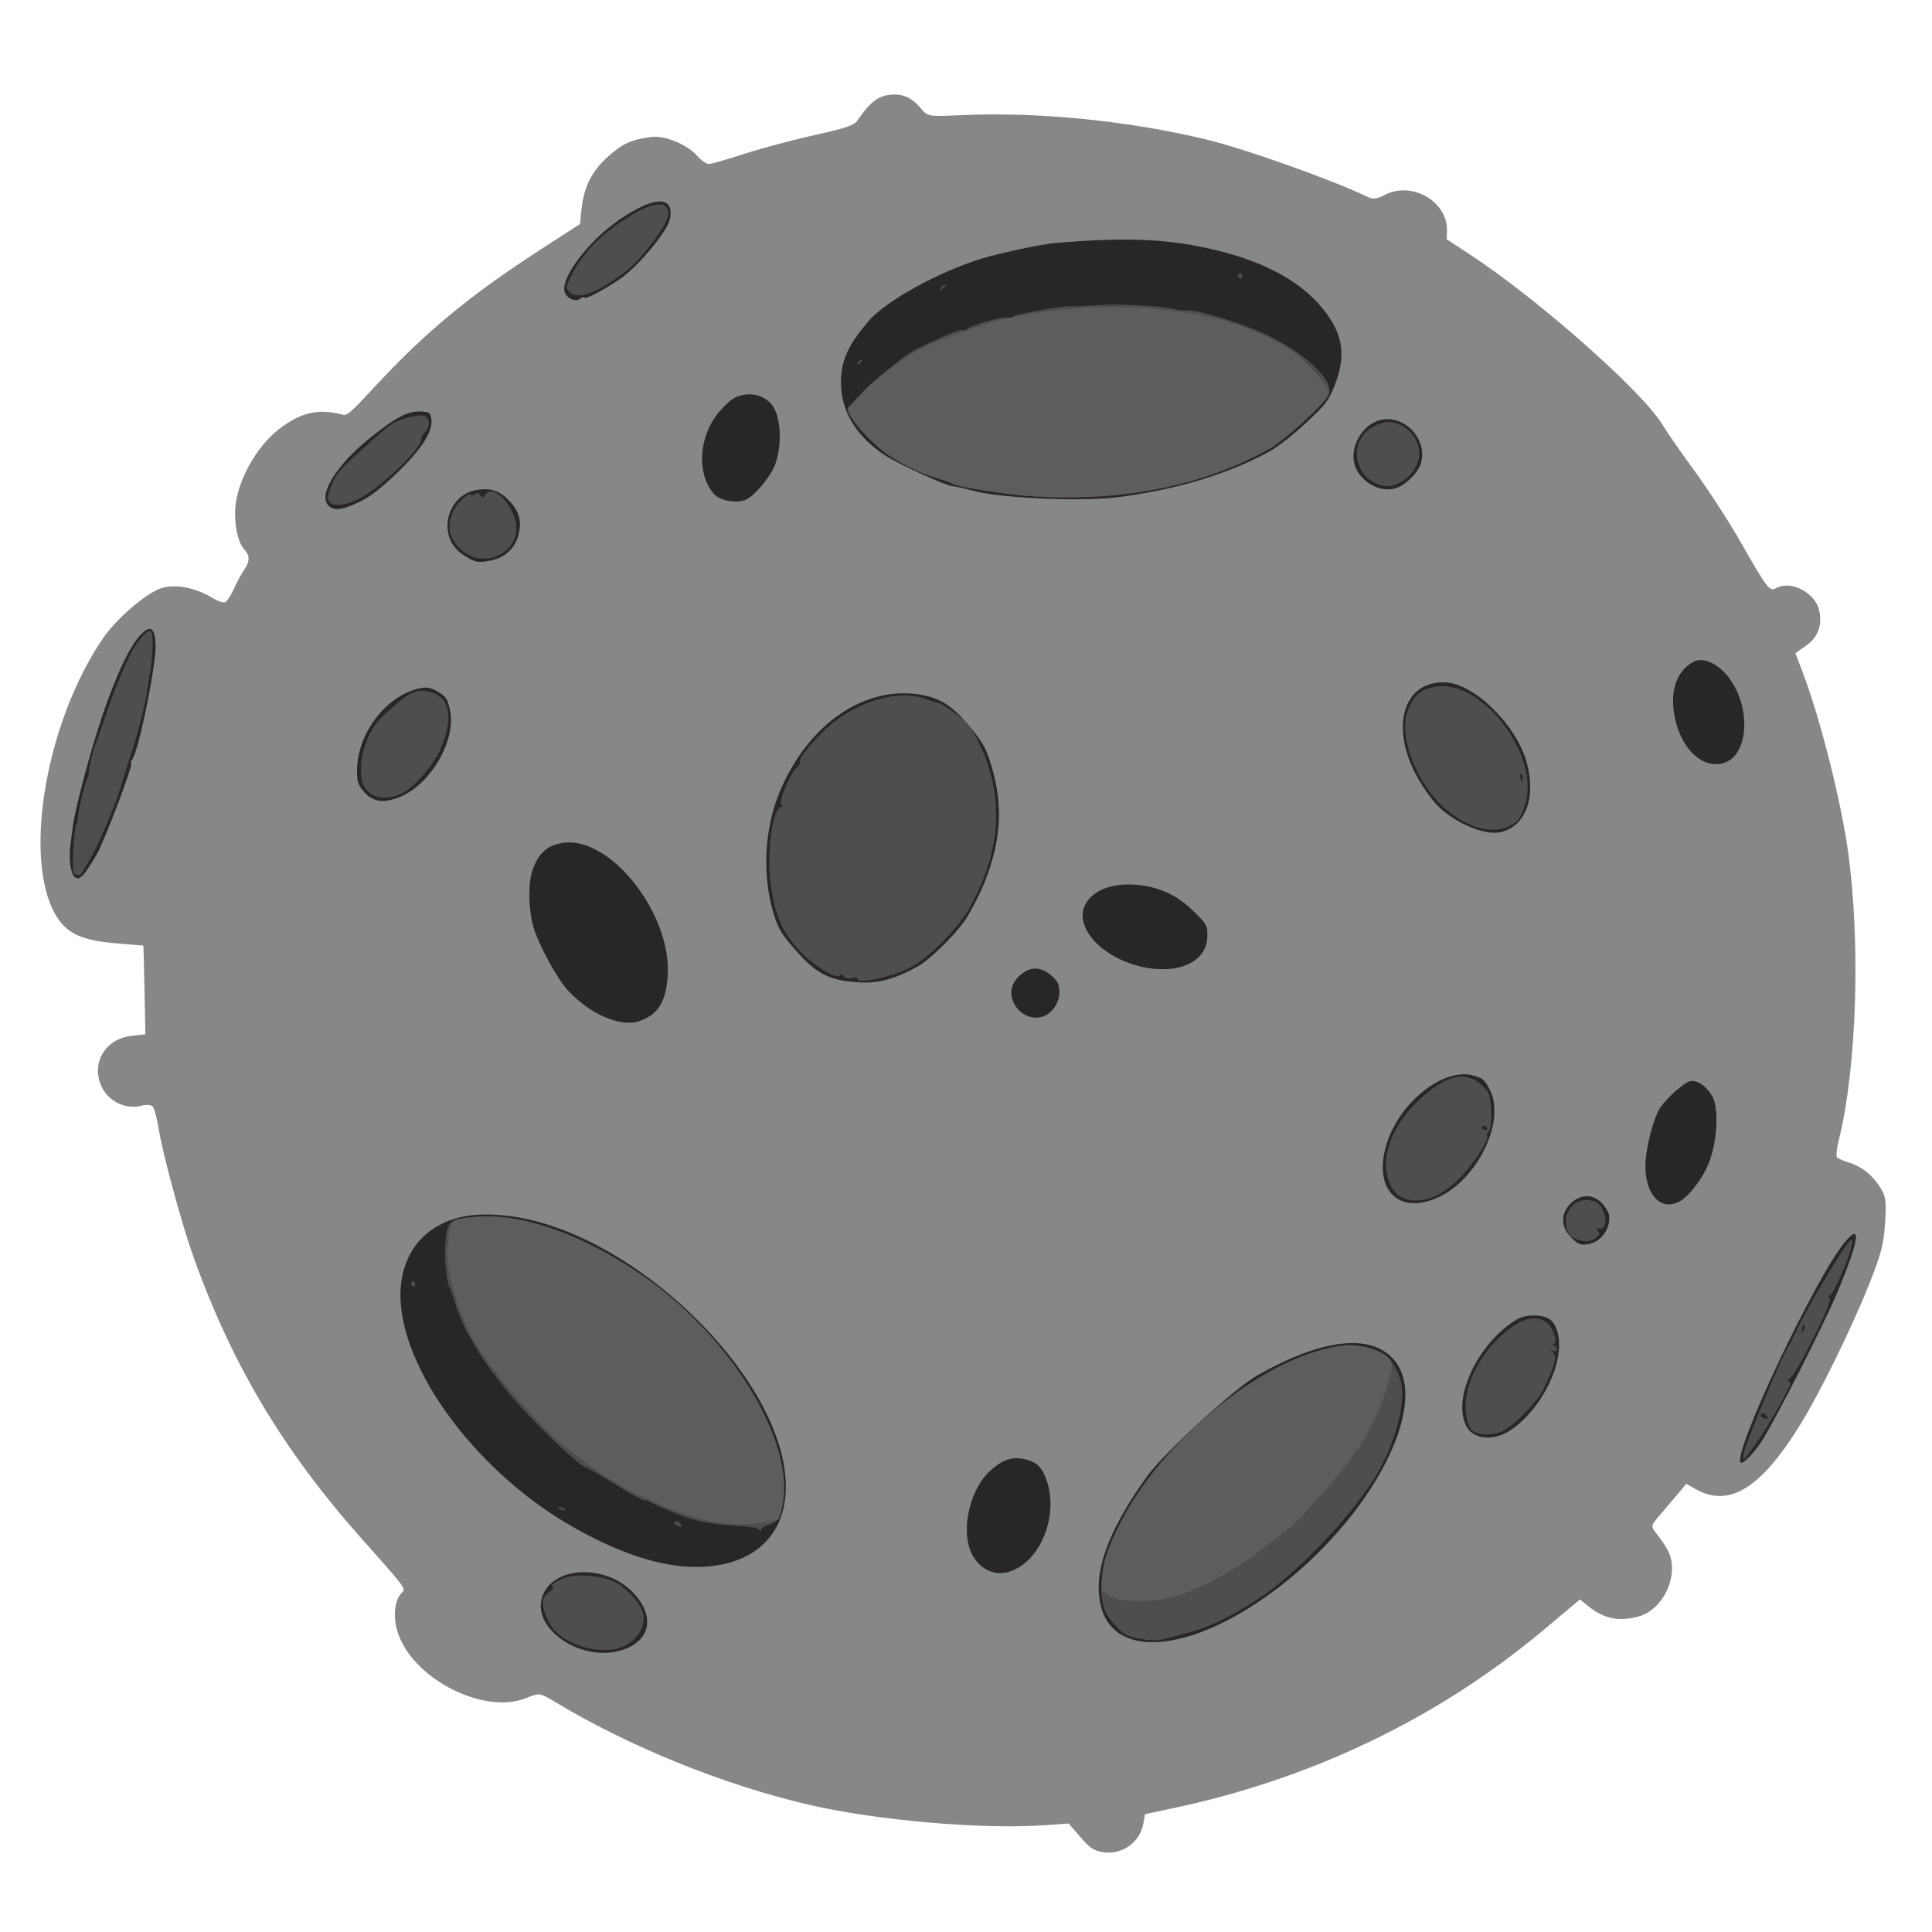 <?xml version="1.0" encoding="UTF-8" standalone="no"?>
<svg
   xmlns:dc="http://purl.org/dc/elements/1.1/"
   xmlns:cc="http://creativecommons.org/ns#"
   xmlns:rdf="http://www.w3.org/1999/02/22-rdf-syntax-ns#"
   xmlns:svg="http://www.w3.org/2000/svg"
   xmlns="http://www.w3.org/2000/svg"
   xmlns:sodipodi="http://sodipodi.sourceforge.net/DTD/sodipodi-0.dtd"
   xmlns:inkscape="http://www.inkscape.org/namespaces/inkscape"
   inkscape:export-ydpi="90.809998"
   inkscape:export-xdpi="90.809998"
   inkscape:export-filename="E:\Vg101工导project2\planetsvg.png"
   id="svg8"
   version="1.1"
   viewBox="0 0 125 125"
   height="125mm"
   width="125mm"
   sodipodi:docname="planetsvg.svg"
   inkscape:version="1.0 (4035a4fb49, 2020-05-01)">
  <sodipodi:namedview
     inkscape:document-rotation="0"
     pagecolor="#ffffff"
     bordercolor="#666666"
     borderopacity="1"
     objecttolerance="10"
     gridtolerance="10"
     guidetolerance="10"
     inkscape:pageopacity="0"
     inkscape:pageshadow="2"
     inkscape:window-width="1025"
     inkscape:window-height="480"
     id="namedview11"
     showgrid="false"
     inkscape:zoom="0.4356271"
     inkscape:cx="806.60451"
     inkscape:cy="303.39404"
     inkscape:window-x="0"
     inkscape:window-y="0"
     inkscape:window-maximized="0"
     inkscape:current-layer="svg8" />
  <defs
     id="defs2" />
  <g
     id="layer1"
     transform="translate(-43.339,-97.178)"
     inkscape:export-xdpi="92.010002"
     inkscape:export-ydpi="92.010002">
    <g
       transform="rotate(-41.946,184.685,140.954)"
       id="g857">
      <path
         id="path865"
         d="m 117.705,162.542 c -1.148,-0.605 -1.707,-1.369 -1.914,-2.613 l -0.119,-0.718 -3.005,-0.101 c -8.886,-0.3 -17.613,-2.839 -25.596,-7.447 l -1.611,-0.93 -0.461,0.363 c -1.006,0.791 -2.432,0.625 -3.223,-0.375 -0.372,-0.471 -0.434,-0.722 -0.415,-1.695 l 0.022,-1.142 -1.235,-0.962 c -3.204,-2.495 -7.923,-7.542 -10.483,-11.213 -3.253,-4.666 -6.131,-10.583 -7.766,-15.967 -0.305,-1.005 -0.347,-1.053 -1.175,-1.348 -2.824,-1.006 -4.687,-5.931 -3.329,-8.801 0.452,-0.955 1.273,-1.659 1.935,-1.659 0.312,-9e-5 0.33,-0.209 0.345,-4.152 0.03,-7.769 1.262,-14.09 4.097,-21.024 0.856,-2.092 2.954,-6.248 3.902,-7.728 0.351,-0.548 0.639,-1.117 0.639,-1.263 0,-0.146 -0.235,-0.388 -0.523,-0.537 -1.041,-0.538 -1.47,-1.881 -0.95,-2.977 0.643,-1.356 2.253,-1.717 3.53,-0.793 l 0.711,0.515 1.37,-1.584 c 0.753,-0.871 1.595,-1.851 1.87,-2.178 l 0.5,-0.594 -1.177,-1.247 c -1.447,-1.534 -1.914,-2.498 -1.776,-3.663 0.491,-4.144 7.684,-9.998 14.28,-11.62 1.496,-0.368 4.001,-0.32 4.968,0.094 0.873,0.374 1.689,1.438 2.064,2.691 0.111,0.371 0.299,0.711 0.418,0.757 0.119,0.046 0.557,-0.067 0.972,-0.251 0.416,-0.184 0.991,-0.393 1.279,-0.465 0.747,-0.187 0.962,-0.42 0.963,-1.042 8.75e-4,-0.656 0.766,-1.866 1.632,-2.58 1.402,-1.156 3.759,-1.855 5.528,-1.639 1.65,0.201 2.533,0.731 3.417,2.051 0.153,0.229 0.476,0.234 2.623,0.036 4.939,-0.454 8.587,-0.306 14.106,0.572 l 2.917,0.464 0.675,-0.61 c 1.127,-1.018 2.185,-1.433 3.628,-1.424 1.263,0.008 1.859,0.203 2.938,0.962 0.681,0.479 1.35,1.877 1.35,2.819 0,0.424 0.098,0.851 0.219,0.949 0.12,0.098 1.098,0.571 2.173,1.051 1.075,0.48 2.956,1.439 4.18,2.131 1.777,1.005 2.317,1.235 2.678,1.141 1.208,-0.315 1.929,-0.296 2.513,0.065 0.758,0.468 1.092,1.115 1.056,2.045 -0.029,0.745 -0.02,0.756 1.662,2.133 3.811,3.121 7.775,7.465 10.727,11.755 1.472,2.14 4.337,7.431 5.301,9.791 0.12,0.295 0.382,0.476 0.838,0.583 1.94,0.453 2.813,3.026 1.5,4.423 l -0.386,0.411 0.453,1.706 c 1.357,5.116 2.395,14.134 1.906,16.567 -0.097,0.481 -0.299,2.094 -0.451,3.584 -0.151,1.49 -0.521,3.851 -0.822,5.245 -0.804,3.73 -0.809,3.807 -0.257,3.946 0.979,0.246 1.594,1.849 1.086,2.832 -0.471,0.911 -1.225,1.326 -2.198,1.211 l -0.836,-0.099 -0.486,1.257 c -1.138,2.939 -3.677,7.77 -5.533,10.523 -3.344,4.963 -8.957,10.825 -12.954,13.529 -0.457,0.309 -0.83,0.647 -0.83,0.751 0,0.104 0.149,0.435 0.331,0.735 0.453,0.747 0.601,1.563 0.457,2.524 -0.105,0.701 -0.28,0.966 -1.304,1.972 -0.984,0.967 -1.576,1.355 -3.524,2.314 -2.631,1.295 -6.836,2.993 -9.072,3.665 -4.835,1.452 -7.252,1.033 -8.053,-1.395 l -0.206,-0.623 -0.897,0.129 c -0.493,0.071 -1.29,0.179 -1.771,0.24 -0.85,0.108 -0.875,0.128 -0.92,0.723 -0.093,1.254 -0.243,1.752 -0.683,2.275 -0.944,1.122 -2.661,1.541 -3.817,0.931 z"
         style="fill:#868787;fill-opacity:1;stroke-width:0.175" />
      <path
         id="path863"
         d="m 129.331,159.574 c 0,-0.807 11.627,-5.682 14.555,-6.103 1.715,-0.246 0.728,0.555 -2.629,2.133 -1.985,0.933 -8.049,3.282 -9.816,3.802 -0.959,0.282 -2.11,0.374 -2.11,0.168 z m -10.294,-11.668 c -0.901,-0.326 -1.477,-1.089 -1.361,-1.804 0.328,-2.021 4.141,-3.68 7.098,-3.089 0.712,0.142 1.585,1.008 1.585,1.572 0,1.293 -1.692,2.696 -3.959,3.284 -1.254,0.325 -2.53,0.339 -3.363,0.038 z m -18.816,-2.464 c -5.963,-0.83 -9.348,-3.583 -7.962,-6.475 0.969,-2.02 3.511,-3.438 7.881,-4.395 1.844,-0.404 8.008,-0.465 9.696,-0.096 4.662,1.019 7.256,2.839 7.256,5.092 0,3.977 -8.712,7.01 -16.872,5.873 z m 37.415,-1.085 c -1.178,-0.315 -1.311,-1.571 -0.306,-2.891 0.605,-0.795 2.065,-1.864 3.243,-2.374 0.503,-0.218 2.031,-0.282 2.668,-0.111 0.499,0.134 0.741,0.883 0.562,1.734 -0.187,0.888 -1.731,2.427 -3.107,3.096 -0.959,0.466 -2.397,0.723 -3.06,0.546 z m -6.119,-1.84 c -0.503,-0.285 -0.606,-0.495 -0.609,-1.241 -0.004,-0.912 0.61,-1.522 1.532,-1.522 0.871,0 1.439,0.56 1.432,1.41 -0.003,0.33 -0.101,0.726 -0.219,0.878 -0.495,0.645 -1.459,0.859 -2.136,0.475 z m -5.273,-8.784 c -2.781,-0.87 -2.787,-3.344 -0.011,-4.894 2.439,-1.362 5.961,-1.081 6.972,0.555 0.346,0.559 0.362,0.693 0.173,1.399 -0.586,2.192 -4.444,3.781 -7.134,2.94 z m -36.953,-0.598 c -0.84,-0.447 -1.201,-1.443 -0.894,-2.468 0.478,-1.594 2.689,-3.153 4.474,-3.153 1.103,0 1.687,0.26 2.171,0.967 0.413,0.603 0.46,1.046 0.186,1.776 -0.899,2.396 -4.009,3.904 -5.937,2.878 z m 69.312,-8.044 c -1.096,-0.677 -1.229,-2.373 -0.318,-4.046 0.874,-1.606 2.144,-2.361 3.427,-2.039 0.589,0.148 1.015,0.986 1.006,1.979 -0.024,2.621 -2.508,5.1 -4.115,4.106 z m -82.25,-4.424 c -2.553,-1.276 -4.55,-4.11 -6.018,-8.538 -2.149,-6.486 -1.54,-14.36 1.406,-18.173 1.353,-1.751 3.222,-2.529 5.095,-2.119 1.304,0.285 2.431,1.011 3.675,2.369 5.67,6.189 6.539,20.579 1.542,25.536 -1.608,1.595 -3.685,1.932 -5.7,0.925 z m -8.914,-0.424 c -2.594,-1.122 -3.549,-5.112 -1.461,-6.103 1.881,-0.893 4.435,1.36 4.433,3.91 -0.001,2.012 -1.254,2.936 -2.972,2.193 z m 77.616,-1.379 c -0.987,-0.537 -1.917,-2.625 -1.905,-4.275 0.003,-0.439 0.109,-1.276 0.234,-1.859 0.792,-3.689 3.496,-5.401 5.478,-3.469 1.333,1.299 1.574,5.073 0.469,7.327 -1.045,2.13 -2.814,3.072 -4.276,2.277 z m -21.636,-7.587 c -1.994,-1.323 -3.188,-4.352 -2.383,-6.047 0.662,-1.395 2.535,-1.276 4.055,0.257 1.094,1.103 1.654,2.335 1.75,3.848 0.081,1.273 0.067,1.333 -0.444,1.88 -0.723,0.774 -1.87,0.797 -2.978,0.062 z m -8.37,-3.339 c -0.619,-0.26 -0.987,-0.972 -0.871,-1.685 0.132,-0.815 0.695,-1.292 1.524,-1.292 0.881,0 1.391,0.447 1.509,1.325 0.078,0.579 0.019,0.796 -0.317,1.179 -0.455,0.517 -1.253,0.722 -1.844,0.473 z m -3.813,-7.817 c -1.625,-0.364 -2.609,-0.843 -3.471,-1.691 -1.407,-1.383 -1.776,-2.289 -1.758,-4.31 0.013,-1.403 0.087,-1.82 0.479,-2.684 1.071,-2.363 3.231,-4.566 5.571,-5.682 4.361,-2.08 8.824,-1.472 11.1,1.513 0.76,0.996 0.983,1.918 0.897,3.707 -0.061,1.269 -0.165,1.678 -0.709,2.797 -1.148,2.362 -2.711,3.89 -5.289,5.171 -0.865,0.43 -2.124,0.896 -2.797,1.037 -1.155,0.241 -3.25,0.315 -4.021,0.143 z m 43.69,-2.325 c -0.977,-0.395 -1.495,-1.8 -1.054,-2.856 0.477,-1.142 2.137,-1.711 3.226,-1.107 1.411,0.783 1.426,3.022 0.026,3.848 -0.516,0.305 -1.589,0.361 -2.198,0.115 z M 95.413,90.698 c -1.176,-0.497 -2.098,-2.524 -2.098,-4.615 0,-1.039 0.557,-3.376 1.059,-4.444 0.514,-1.093 1.671,-2.419 2.493,-2.855 1.023,-0.543 1.835,-0.511 2.686,0.105 2.463,1.784 2.031,8.021 -0.747,10.8 -1.235,1.235 -2.186,1.518 -3.392,1.009 z m 54.987,-0.156 c -2.979,-0.681 -6.313,-2.259 -9.453,-4.473 -1.865,-1.315 -5.511,-4.906 -6.47,-6.373 -0.377,-0.577 -0.742,-1.091 -0.811,-1.142 -0.273,-0.205 -1.702,-3.468 -1.961,-4.477 -0.594,-2.316 -0.148,-4.249 1.308,-5.666 0.855,-0.833 1.817,-1.221 3.662,-1.478 1.73,-0.241 5.627,0.665 8.304,1.932 1.143,0.541 3.429,1.865 4.109,2.38 3.578,2.71 5.437,4.504 7.145,6.895 1.939,2.713 2.896,5.165 2.896,7.415 -1.8e-4,2.352 -0.787,3.662 -2.79,4.644 -0.941,0.461 -1.235,0.516 -2.968,0.548 -1.138,0.021 -2.352,-0.062 -2.972,-0.204 z M 123.125,70.224 c -0.6,-0.167 -1.311,-1.053 -1.311,-1.633 0,-1.845 1.932,-3.634 4.09,-3.788 0.865,-0.062 1.176,-0.008 1.64,0.284 0.577,0.364 0.914,0.958 0.914,1.613 0,0.92 -1.136,2.383 -2.384,3.07 -0.71,0.391 -2.298,0.635 -2.948,0.454 z M 93.604,69.564 c -1.065,-0.38 -1.513,-0.904 -1.513,-1.771 0,-0.617 0.11,-0.858 0.656,-1.435 1.58,-1.671 4.431,-2.232 6.356,-1.25 0.507,0.259 0.716,0.504 0.871,1.021 0.182,0.606 0.16,0.759 -0.202,1.403 -0.966,1.718 -4.127,2.761 -6.167,2.033 z m 14.572,-7.461 c -0.731,-0.443 -0.818,-0.562 -1.063,-1.446 -0.557,-2.015 1.784,-3.678 3.526,-2.504 0.734,0.494 1.029,1.057 1.029,1.962 0,0.905 -0.295,1.467 -1.029,1.962 -0.745,0.502 -1.662,0.512 -2.463,0.026 z M 74.496,59.417 c -0.127,-0.33 0.433,-1.178 1.213,-1.837 0.284,-0.24 0.723,-0.616 0.975,-0.836 0.252,-0.219 1.205,-0.895 2.119,-1.501 4.218,-2.8 7.81,-4.607 9.347,-4.701 0.902,-0.055 0.975,0.272 0.256,1.143 -0.813,0.985 -5.575,4.497 -6.097,4.497 -0.085,0 -0.181,0.071 -0.213,0.158 -0.082,0.222 -4.611,2.554 -5.566,2.866 -1.478,0.483 -1.913,0.529 -2.034,0.212 z M 126.534,54.145 c -1.33,-0.199 -2.448,-0.478 -2.448,-0.61 0,-0.083 -0.115,-0.151 -0.256,-0.151 -0.385,0 -0.666,-0.632 -0.455,-1.026 0.451,-0.843 3.313,-1.392 5.696,-1.092 2.744,0.345 3.769,1.224 2.517,2.158 -0.67,0.499 -3.673,0.928 -5.053,0.722 z m -22.027,-0.506 c -1.273,-0.357 -1.751,-0.689 -1.751,-1.217 0,-0.957 2.131,-1.58 4.895,-1.432 2.158,0.116 3.033,0.34 3.623,0.93 0.394,0.394 0.409,0.464 0.176,0.816 -0.441,0.666 -1.753,1.031 -3.973,1.105 -1.453,0.048 -2.277,-0.008 -2.97,-0.202 z"
         style="fill:#282727;stroke-width:0.175" />
      <path
         id="path861"
         d="m 129.797,159.317 c 0.317,-0.317 5.775,-2.931 6.703,-3.211 0.24,-0.072 0.673,-0.234 0.962,-0.359 1.847,-0.801 6.68,-2.291 6.856,-2.115 0.231,0.231 -3.18,1.929 -3.502,1.744 -0.114,-0.065 -0.146,-0.051 -0.071,0.031 0.173,0.19 -0.662,0.601 -3.235,1.592 -1.127,0.434 -2.143,0.731 -2.256,0.661 -0.122,-0.076 -0.16,-0.053 -0.093,0.056 0.062,0.101 -0.024,0.238 -0.192,0.305 -1.361,0.541 -2.805,1.001 -4.042,1.289 -1.435,0.334 -1.457,0.334 -1.13,0.007 z m 2.798,-0.943 c 0,-0.144 -0.066,-0.262 -0.146,-0.262 -0.175,0 -0.192,0.245 -0.029,0.408 0.162,0.162 0.175,0.151 0.175,-0.146 z m 5.745,-2.676 c -0.054,-0.054 -0.195,-1.2e-4 -0.314,0.119 -0.171,0.173 -0.151,0.193 0.098,0.098 0.172,-0.066 0.269,-0.163 0.216,-0.217 z m -19.025,-7.909 c -0.776,-0.194 -1.523,-0.924 -1.523,-1.491 0,-0.219 0.256,-0.731 0.568,-1.138 1.042,-1.358 3.427,-2.216 5.618,-2.02 1.188,0.106 1.86,0.505 2.051,1.218 0.138,0.516 -0.282,1.59 -0.556,1.421 -0.087,-0.054 -0.112,0.024 -0.055,0.173 0.123,0.321 -0.208,0.371 -0.354,0.053 -0.055,-0.12 -0.062,-0.059 -0.015,0.135 0.088,0.368 -0.538,0.789 -2.05,1.38 -0.851,0.333 -2.845,0.478 -3.684,0.269 z m -18.569,-2.454 c -2.134,-0.256 -4.067,-0.788 -5.42,-1.492 -0.673,-0.35 -1.385,-0.72 -1.582,-0.821 -0.197,-0.101 -0.626,-0.533 -0.954,-0.96 -0.517,-0.673 -0.596,-0.907 -0.595,-1.77 1.75e-4,-0.805 0.098,-1.145 0.514,-1.783 2.788,-4.279 14.867,-5.723 21.199,-2.534 2.683,1.351 3.571,3.074 2.577,4.997 -0.668,1.292 -3.201,2.902 -5.597,3.558 -2.856,0.782 -7.354,1.139 -10.141,0.805 z m 31.034,-2.9 c -0.437,-0.126 -0.915,-0.919 -0.81,-1.34 0.28,-1.117 1.614,-1.548 2.353,-0.761 0.428,0.456 0.47,0.781 0.182,1.413 -0.237,0.52 -0.679,0.73 -0.878,0.417 -0.105,-0.165 -0.143,-0.144 -0.145,0.082 -0.003,0.299 -0.17,0.344 -0.702,0.189 z m -5.6,-8.883 c -1.09,-0.351 -1.807,-1.127 -1.777,-1.922 0.073,-1.949 2.359,-3.408 5.346,-3.413 2.52,-0.004 3.543,0.753 3.449,2.552 -0.023,0.441 -1.343,1.992 -1.695,1.992 -0.136,0 -0.247,0.064 -0.247,0.143 0,0.247 -1.884,0.749 -3.109,0.828 -0.75,0.048 -1.461,-0.017 -1.967,-0.18 z m 5.425,-1.141 c 0,-0.096 -0.083,-0.175 -0.185,-0.175 -0.102,0 -0.137,0.079 -0.077,0.175 0.059,0.096 0.143,0.175 0.185,0.175 0.042,0 0.077,-0.079 0.077,-0.175 z M 79.807,120.507 c -0.169,-0.098 -0.405,-0.123 -0.525,-0.054 -0.119,0.069 -0.157,0.059 -0.084,-0.021 0.073,-0.081 -0.216,-0.506 -0.643,-0.946 -1.596,-1.646 -2.033,-2.229 -2.72,-3.627 -0.388,-0.789 -0.705,-1.512 -0.705,-1.606 0,-0.094 -0.072,-0.197 -0.16,-0.229 -0.088,-0.032 -0.421,-0.963 -0.74,-2.069 -0.319,-1.106 -0.629,-2.05 -0.688,-2.098 -0.205,-0.167 -0.511,-3.695 -0.504,-5.82 0.009,-3.168 0.488,-5.983 1.307,-7.681 0.239,-0.496 0.435,-0.971 0.435,-1.056 0,-0.239 0.95,-1.557 1.542,-2.141 1.193,-1.174 1.33,-1.183 2.691,-0.178 4.023,2.973 6.777,11.126 6.129,18.144 -0.397,4.297 -1.986,7.988 -3.965,9.211 -0.647,0.4 -0.92,0.434 -1.373,0.17 z m -12.535,-0.546 c -1.212,-0.6 -2.282,-2.307 -2.282,-3.644 0,-0.571 0.389,-1.612 0.699,-1.874 0.144,-0.122 0.474,-0.195 0.734,-0.163 0.259,0.032 0.432,-0.006 0.383,-0.085 -0.137,-0.221 0.351,-0.17 1.004,0.106 0.715,0.302 1.723,1.356 2.128,2.225 0.328,0.703 0.39,1.98 0.13,2.663 -0.367,0.964 -1.676,1.326 -2.797,0.771 z m 78.425,-1.022 c -1.519,-0.449 -2.53,-2.635 -2.329,-5.033 0.185,-2.202 1.262,-4.332 2.492,-4.927 1.033,-0.5 1.674,-0.444 2.547,0.222 2.319,1.769 1.786,7.592 -0.851,9.292 -0.835,0.538 -1.231,0.633 -1.86,0.447 z m 2.833,-2.007 c -0.054,-0.054 -0.152,0.043 -0.217,0.216 -0.095,0.249 -0.075,0.269 0.098,0.098 0.119,-0.119 0.173,-0.26 0.119,-0.314 z m -73.112,-0.345 c -0.055,-0.144 -0.024,-0.262 0.069,-0.262 0.093,0 0.169,0.118 0.169,0.262 0,0.144 -0.031,0.262 -0.069,0.262 -0.038,0 -0.114,-0.118 -0.169,-0.262 z M 70.51,110.782 c -0.095,-0.249 -0.075,-0.269 0.098,-0.098 0.119,0.119 0.173,0.26 0.119,0.314 -0.054,0.054 -0.152,-0.043 -0.217,-0.216 z M 110.664,99.806 c -1.328,-0.374 -3.164,-1.454 -2.908,-1.71 0.055,-0.055 -0.07,-0.191 -0.278,-0.302 -0.227,-0.121 -0.339,-0.306 -0.279,-0.46 0.056,-0.146 0.024,-0.211 -0.075,-0.15 -0.374,0.231 -0.929,-1.522 -0.942,-2.974 -0.015,-1.658 0.298,-2.619 1.398,-4.293 1.15,-1.749 3.429,-3.703 3.947,-3.383 0.119,0.074 0.154,0.048 0.085,-0.064 -0.147,-0.238 1.652,-1.135 2.328,-1.159 0.273,-0.01 0.467,-0.067 0.431,-0.126 -0.144,-0.234 2.076,-0.546 3.288,-0.462 2.462,0.171 4.697,1.344 5.476,2.874 0.187,0.367 0.392,0.708 0.456,0.756 0.064,0.048 0.216,0.578 0.34,1.176 0.184,0.893 0.183,1.253 -0.006,2.01 -0.968,3.865 -3.484,6.509 -7.553,7.938 -1.628,0.572 -4.301,0.727 -5.706,0.33 z m 44.264,-2.253 c -0.759,-0.344 -1.175,-1.398 -0.902,-2.287 0.403,-1.312 1.702,-1.845 3,-1.229 1.041,0.494 1.307,2.157 0.492,3.07 -0.578,0.647 -1.714,0.842 -2.59,0.445 z M 73.034,93.597 c 0,-0.096 0.083,-0.175 0.185,-0.175 0.102,0 0.137,0.079 0.077,0.175 -0.059,0.096 -0.143,0.175 -0.185,0.175 -0.042,0 -0.077,-0.079 -0.077,-0.175 z m 77.617,-3.14 c -1.226,-0.221 -3.943,-1.197 -5.497,-1.974 -2.878,-1.44 -5.357,-3.271 -7.969,-5.886 -1.283,-1.285 -3.483,-3.993 -3.483,-4.287 0,-0.052 -0.231,-0.469 -0.513,-0.927 -0.282,-0.458 -0.733,-1.423 -1.001,-2.144 -0.41,-1.099 -0.489,-1.586 -0.493,-3.007 -0.003,-1.167 0.067,-1.767 0.224,-1.923 0.3,-0.299 4.698,-0.292 5.804,0.009 1.71,0.466 3.147,0.971 3.147,1.107 0,0.079 0.116,0.143 0.257,0.143 0.363,0 2.135,0.859 2.379,1.153 0.112,0.135 0.286,0.245 0.386,0.245 0.218,0 2.689,1.523 3.103,1.912 0.16,0.15 0.44,0.392 0.623,0.538 0.183,0.146 0.677,0.539 1.099,0.874 0.908,0.722 2.986,2.825 3.231,3.269 0.095,0.172 0.3,0.405 0.458,0.517 0.478,0.343 1.638,2.15 2.507,3.904 1.301,2.628 1.739,5.67 0.906,6.294 -0.404,0.303 -3.83,0.424 -5.168,0.183 z m 5.78,-9.623 c 0,-0.096 0.083,-0.175 0.185,-0.175 0.102,0 0.137,0.079 0.077,0.175 -0.059,0.096 -0.143,0.175 -0.185,0.175 -0.042,0 -0.077,-0.079 -0.077,-0.175 z M 93.927,69.489 c -1.161,-0.298 -1.816,-1.129 -1.592,-2.019 0.17,-0.679 1.153,-1.615 2.204,-2.1 0.791,-0.365 1.225,-0.444 2.448,-0.443 1.69,0.001 2.2,0.191 2.671,0.999 0.627,1.074 -0.126,2.214 -2.042,3.091 -0.989,0.452 -2.842,0.69 -3.689,0.472 z m 40.442,-1.014 c 0.126,-0.051 0.277,-0.044 0.335,0.014 0.058,0.058 -0.045,0.099 -0.229,0.092 -0.204,-0.008 -0.245,-0.05 -0.106,-0.106 z m 7.157,0.004 c 0.12,-0.049 0.317,-0.049 0.437,0 0.12,0.049 0.022,0.088 -0.219,0.088 -0.24,0 -0.339,-0.04 -0.219,-0.088 z m -32.968,-6.363 c -0.89,-0.357 -1.434,-1.299 -1.334,-2.311 0.076,-0.764 0.421,-1.249 1.161,-1.631 0.544,-0.281 1.714,-0.329 1.714,-0.07 0,0.096 0.098,0.155 0.219,0.131 0.12,-0.024 0.207,0.099 0.192,0.274 -0.018,0.214 0.058,0.286 0.232,0.219 0.756,-0.29 1,1.211 0.398,2.453 -0.481,0.994 -1.506,1.365 -2.581,0.934 z m -33.835,-2.73 c -0.064,-0.064 -0.117,-0.187 -0.117,-0.274 0,-0.203 2.044,-2.232 2.249,-2.232 0.086,0 0.26,-0.126 0.388,-0.28 0.216,-0.26 1.997,-1.468 2.165,-1.468 0.041,0 0.268,-0.179 0.504,-0.398 0.236,-0.219 0.771,-0.58 1.189,-0.803 0.418,-0.223 1.311,-0.711 1.984,-1.085 1.457,-0.809 2.885,-1.497 3.846,-1.853 0.914,-0.338 1.836,-0.417 1.836,-0.157 0,0.265 -0.948,1.258 -1.927,2.018 -0.43,0.334 -0.822,0.651 -0.87,0.705 -0.199,0.222 -2.411,1.726 -3.06,2.079 -0.385,0.21 -1.211,0.697 -1.836,1.084 -1.433,0.887 -3.799,2.014 -5.137,2.447 -1.191,0.386 -1.068,0.364 -1.216,0.216 z m 51.256,-5.492 c -1.427,-0.209 -2.318,-0.668 -2.383,-1.225 -0.045,-0.386 0.055,-0.493 0.699,-0.748 1.432,-0.568 2.934,-0.723 4.716,-0.487 1.802,0.238 2.827,0.66 2.907,1.196 0.077,0.517 -0.585,0.866 -2.234,1.179 -1.558,0.295 -2.176,0.31 -3.705,0.085 z m -20.901,-0.338 c -1.109,-0.162 -2.042,-0.676 -2.114,-1.164 -0.041,-0.279 0.137,-0.454 0.787,-0.773 0.758,-0.372 1.077,-0.412 3.287,-0.417 2.267,-0.005 2.512,0.027 3.322,0.432 0.481,0.24 0.894,0.555 0.918,0.699 0.067,0.402 -0.188,0.686 -0.663,0.739 -0.236,0.026 -0.48,0.118 -0.543,0.204 -0.282,0.389 -3.145,0.549 -4.994,0.279 z"
         style="fill:#4e4e4e;fill-opacity:1;stroke-width:0.175" />
      <path
         id="path859"
         d="m 102.746,143.063 c -2.098,-0.142 -4.342,-0.625 -5.847,-1.257 -1.725,-0.725 -3.324,-2.063 -3.712,-3.107 -0.208,-0.559 -0.191,-0.602 0.489,-1.248 0.823,-0.783 1.567,-1.185 3.534,-1.91 5.82,-2.146 14.34,-1.536 18.178,1.302 0.728,0.538 1.531,1.832 1.527,2.462 -0.002,0.486 -0.138,0.618 -1.403,1.369 -0.77,0.457 -1.465,0.83 -1.544,0.83 -0.079,0 -0.379,0.117 -0.666,0.26 -0.946,0.472 -3.253,0.974 -5.651,1.229 -1.298,0.138 -2.478,0.242 -2.623,0.23 -0.144,-0.012 -1.171,-0.083 -2.283,-0.159 z M 79.588,120.106 c -1.753,-1.187 -2.662,-2.347 -4.014,-5.121 -1.105,-2.266 -1.576,-3.823 -2.113,-6.98 -0.41,-2.408 -0.274,-7.362 0.259,-9.425 0.511,-1.979 1.739,-4.394 2.668,-5.249 1.382,-1.271 1.261,-1.237 2.211,-0.627 2.657,1.705 4.914,5.692 6.048,10.684 1.34,5.899 0.295,12.955 -2.355,15.901 -0.627,0.697 -1.503,1.404 -1.742,1.407 -0.049,7e-4 -0.482,-0.265 -0.962,-0.589 z M 150.312,90.362 c -4.502,-1 -9.067,-3.7 -13.126,-7.764 -1.296,-1.298 -3.483,-3.993 -3.483,-4.293 0,-0.055 -0.211,-0.433 -0.469,-0.84 -0.861,-1.357 -1.471,-3.24 -1.571,-4.848 -0.087,-1.408 0.101,-2.494 0.419,-2.418 0.074,0.018 0.646,-0.028 1.271,-0.101 1.147,-0.134 3.446,0.085 4.808,0.459 1.011,0.278 4.064,1.521 4.983,2.03 2.671,1.478 5.314,3.488 7.45,5.666 1.374,1.401 3.39,3.962 3.39,4.306 0,0.093 0.06,0.196 0.134,0.228 0.195,0.085 1.171,2.17 1.541,3.293 0.388,1.175 0.456,3.88 0.108,4.23 -0.335,0.336 -4.018,0.372 -5.455,0.053 z"
         style="fill:#5f5f5f;fill-opacity:0.954;stroke-width:0.175" />
    </g>
  </g>
</svg>

